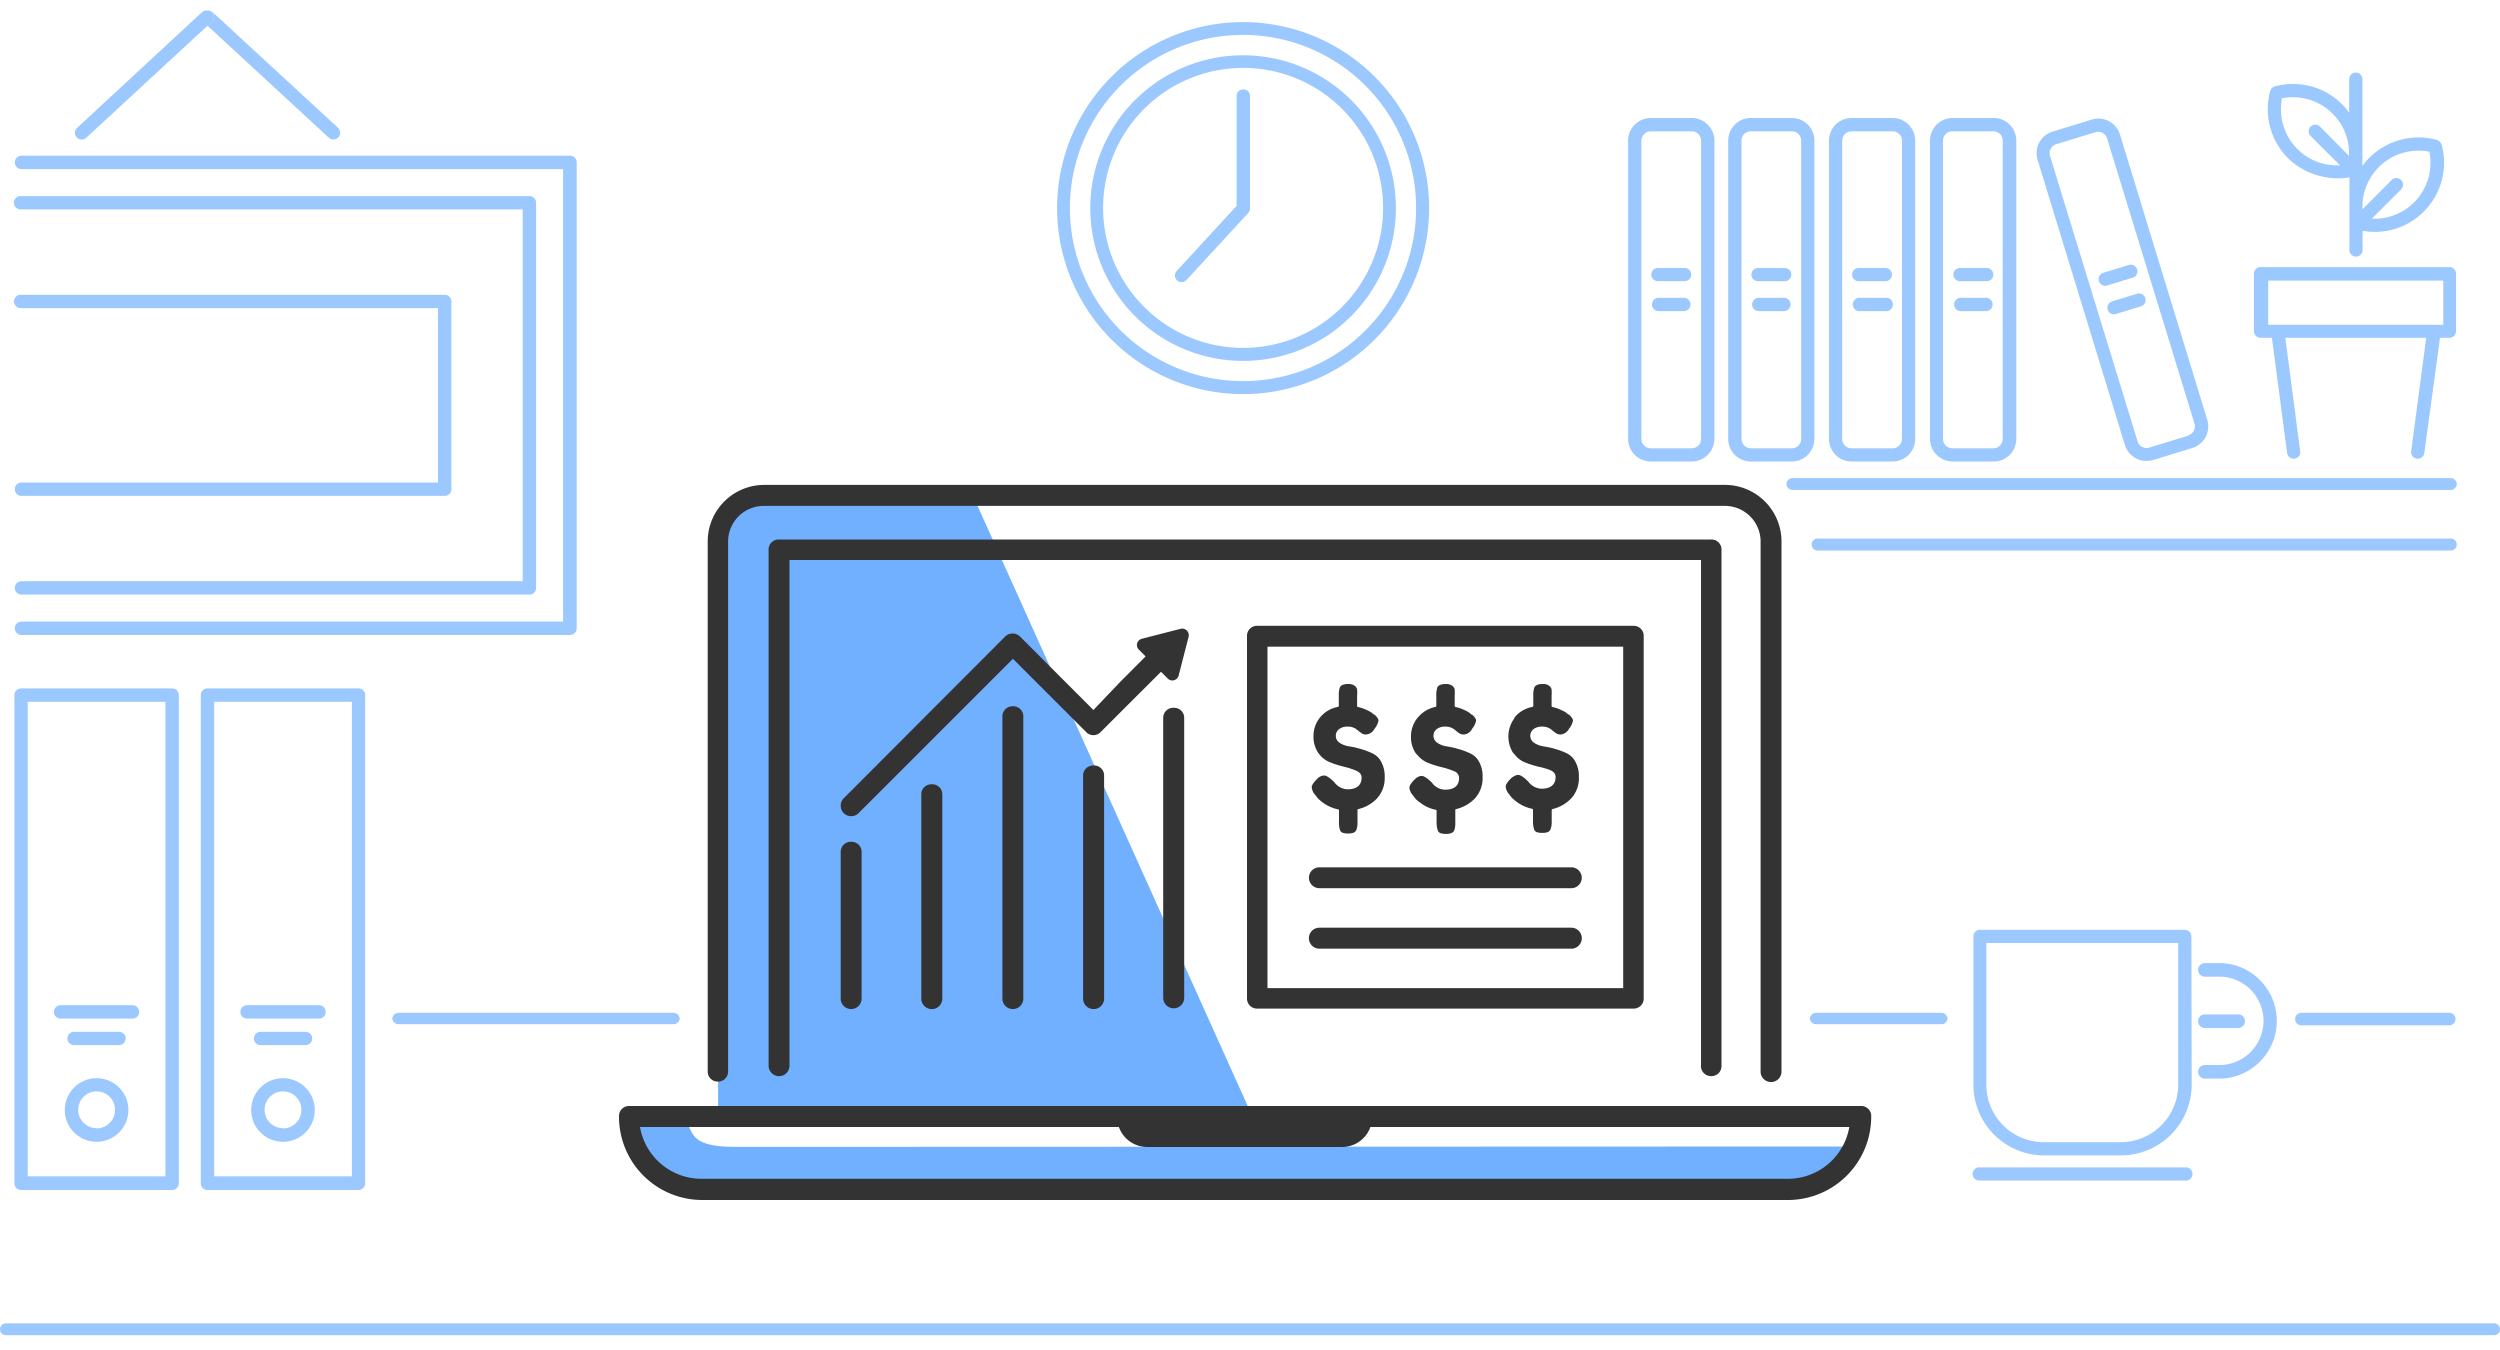 <svg xmlns="http://www.w3.org/2000/svg" width="250" height="135" viewBox="0 0 250 135"><g data-name="Layer 2"><path d="M249.4,132.33H.6a.6.6,0,0,0-.6.6.59.59,0,0,0,.6.59H249.4a.59.59,0,0,0,.6-.59A.6.6,0,0,0,249.4,132.33Z" style="fill:#9bc8ff"></path><path d="M39.89,101.28a.63.63,0,0,0-.66.57.62.62,0,0,0,.66.57H67.31a.62.62,0,0,0,.66-.57.63.63,0,0,0-.66-.57Z" style="fill:#9bc8ff"></path><path d="M2.15,59.46H52.94a.67.67,0,0,0,.67-.67V20.27a.66.66,0,0,0-.67-.66H2.06a.66.66,0,0,0-.67.66.67.67,0,0,0,.67.67H52.27V58.12H2.15a.67.67,0,0,0,0,1.34Z" style="fill:#9bc8ff"></path><path d="M2.15,16.91H56.31V62.16H2.15a.67.67,0,0,0,0,1.34H57a.67.67,0,0,0,.67-.67V16.24a.67.67,0,0,0-.67-.67H2.15a.67.67,0,0,0,0,1.34Z" style="fill:#9bc8ff"></path><path d="M2.15,48.25a.67.67,0,1,0,0,1.34H44.47a.67.67,0,0,0,.67-.67V30.14a.67.67,0,0,0-.67-.66H2.15a.67.67,0,1,0,0,1.33H43.8V48.25Z" style="fill:#9bc8ff"></path><path d="M20.63,1l.12,0Z" style="fill:#9bc8ff"></path><path d="M20.88,1a.53.53,0,0,1,.12,0A.53.53,0,0,0,20.88,1Z" style="fill:#9bc8ff"></path><path d="M21.21,2.16l-.46.41,12.13,11.2a.67.67,0,0,0,.91-1L21.21,1.17l-.1,0a.43.43,0,0,1,.13.09A.68.68,0,0,1,21.21,2.16Z" style="fill:#9bc8ff"></path><path d="M20.39,1.12a.34.34,0,0,1,.11-.07Z" style="fill:#9bc8ff"></path><path d="M20.26,1.21a.6.6,0,0,1,.13-.09l-.09,0L7.72,12.78a.67.67,0,0,0,.9,1L20.75,2.57l-.45-.41A.68.68,0,0,1,20.26,1.21Z" style="fill:#9bc8ff"></path><path d="M20.63,1a.5.5,0,0,0-.13,0A.5.5,0,0,1,20.63,1Z" style="fill:#9bc8ff"></path><path d="M20.75,1l.13,0Z" style="fill:#9bc8ff"></path><path d="M21,1.05a.26.26,0,0,1,.11.07A.41.41,0,0,0,21,1.05Z" style="fill:#9bc8ff"></path><path d="M20.39,1.12a.6.6,0,0,0-.13.09.68.68,0,0,0,0,1l.45.41.46-.41a.68.68,0,0,0,0-1,.43.43,0,0,0-.13-.09A.26.26,0,0,0,21,1.05a.53.53,0,0,0-.12,0l-.13,0-.12,0a.5.5,0,0,0-.13,0A.34.34,0,0,0,20.39,1.12Z" style="fill:#9bc8ff"></path><path d="M2.11,119h15.1a.67.67,0,0,0,.67-.67V69.51a.67.67,0,0,0-.67-.67H2.11a.67.67,0,0,0-.67.67V118.3A.67.67,0,0,0,2.11,119ZM16.54,70.18v47.45H2.77V70.18Z" style="fill:#9bc8ff"></path><path d="M9.66,107.82A3.18,3.18,0,1,0,12.84,111,3.18,3.18,0,0,0,9.66,107.82Zm0,5A1.84,1.84,0,1,1,11.5,111,1.84,1.84,0,0,1,9.66,112.84Z" style="fill:#9bc8ff"></path><path d="M13.25,100.52H6.06a.67.67,0,1,0,0,1.34h7.19a.67.67,0,0,0,0-1.34Z" style="fill:#9bc8ff"></path><path d="M11.9,104.51a.66.66,0,0,0,.67-.66.67.67,0,0,0-.67-.67H7.41a.67.67,0,0,0-.67.67.66.66,0,0,0,.67.66Z" style="fill:#9bc8ff"></path><path d="M20.75,119h15.1a.67.67,0,0,0,.67-.67V69.51a.67.67,0,0,0-.67-.67H20.75a.67.67,0,0,0-.67.67V118.3A.67.67,0,0,0,20.75,119ZM35.19,70.18v47.45H21.42V70.18Z" style="fill:#9bc8ff"></path><path d="M28.3,107.82A3.18,3.18,0,1,0,31.48,111,3.18,3.18,0,0,0,28.3,107.82Zm0,5A1.84,1.84,0,1,1,30.14,111,1.84,1.84,0,0,1,28.3,112.84Z" style="fill:#9bc8ff"></path><path d="M31.9,100.52H24.71a.67.67,0,0,0,0,1.34H31.9a.67.67,0,0,0,0-1.34Z" style="fill:#9bc8ff"></path><path d="M30.55,104.51a.66.66,0,0,0,.67-.66.67.67,0,0,0-.67-.67H26.06a.67.67,0,0,0-.67.67.66.66,0,0,0,.67.66Z" style="fill:#9bc8ff"></path><path d="M181.84,53.86a.6.6,0,1,0,0,1.19H245a.6.6,0,1,0,0-1.19Z" style="fill:#9bc8ff"></path><path d="M179.32,49H245a.64.64,0,0,0,.68-.6.63.63,0,0,0-.68-.59H179.32a.63.63,0,0,0-.68.59A.64.64,0,0,0,179.32,49Z" style="fill:#9bc8ff"></path><path d="M199.34,11.8h-4.1A2.27,2.27,0,0,0,193,14.06V43.89a2.27,2.27,0,0,0,2.27,2.26h4.1a2.26,2.26,0,0,0,2.26-2.26V14.06A2.26,2.26,0,0,0,199.34,11.8Zm.93,32.09a.94.94,0,0,1-.93.94h-4.1a.94.94,0,0,1-.94-.94V14.06a.94.94,0,0,1,.94-.93h4.1a.93.93,0,0,1,.93.93Z" style="fill:#9bc8ff"></path><path d="M198.62,26.8H196a.66.66,0,1,0,0,1.32h2.67a.66.66,0,0,0,0-1.32Z" style="fill:#9bc8ff"></path><path d="M198.62,29.78H196a.67.67,0,0,0,0,1.33h2.67a.67.67,0,0,0,0-1.33Z" style="fill:#9bc8ff"></path><path d="M220.73,42,212,13.46a2.25,2.25,0,0,0-2.82-1.5l-3.92,1.2a2.25,2.25,0,0,0-1.5,2.82l8.73,28.52a2.27,2.27,0,0,0,2.82,1.5l3.92-1.2A2.26,2.26,0,0,0,220.73,42Zm-1.89,1.56-3.91,1.2a.94.94,0,0,1-1.17-.62L205,15.59a.94.94,0,0,1,.62-1.17l3.92-1.2a.94.94,0,0,1,1.17.62l8.74,28.52A.94.94,0,0,1,218.84,43.53Z" style="fill:#9bc8ff"></path><path d="M213.71,26.94a.66.66,0,0,0-.83-.44l-2.55.78a.66.66,0,1,0,.39,1.27l2.55-.78A.66.66,0,0,0,213.71,26.94Z" style="fill:#9bc8ff"></path><path d="M213.76,29.36l-2.56.78a.66.66,0,0,0-.43.83.65.65,0,0,0,.82.43l2.55-.78a.66.66,0,0,0-.38-1.26Z" style="fill:#9bc8ff"></path><path d="M189.26,11.8h-4.1a2.26,2.26,0,0,0-2.26,2.26V43.89a2.26,2.26,0,0,0,2.26,2.26h4.1a2.26,2.26,0,0,0,2.26-2.26V14.06A2.26,2.26,0,0,0,189.26,11.8Zm.94,32.09a.94.94,0,0,1-.94.94h-4.1a.94.94,0,0,1-.94-.94V14.06a.94.94,0,0,1,.94-.93h4.1a.94.94,0,0,1,.94.93Z" style="fill:#9bc8ff"></path><path d="M188.54,26.8h-2.67a.66.66,0,1,0,0,1.32h2.67a.66.66,0,1,0,0-1.32Z" style="fill:#9bc8ff"></path><path d="M188.54,29.78h-2.67a.67.67,0,0,0,0,1.33h2.67a.67.67,0,1,0,0-1.33Z" style="fill:#9bc8ff"></path><path d="M169.17,11.8h-4.09a2.27,2.27,0,0,0-2.27,2.26V43.89a2.27,2.27,0,0,0,2.27,2.26h4.09a2.27,2.27,0,0,0,2.27-2.26V14.06A2.27,2.27,0,0,0,169.17,11.8Zm.94,32.09a.94.94,0,0,1-.94.94h-4.09a.94.94,0,0,1-.94-.94V14.06a.94.94,0,0,1,.94-.93h4.09a.94.94,0,0,1,.94.93Z" style="fill:#9bc8ff"></path><path d="M179.18,11.8h-4.1a2.26,2.26,0,0,0-2.26,2.26V43.89a2.26,2.26,0,0,0,2.26,2.26h4.1a2.26,2.26,0,0,0,2.26-2.26V14.06A2.26,2.26,0,0,0,179.18,11.8Zm.94,32.09a.94.94,0,0,1-.94.94h-4.1a.94.94,0,0,1-.93-.94V14.06a.93.93,0,0,1,.93-.93h4.1a.94.94,0,0,1,.94.93Z" style="fill:#9bc8ff"></path><path d="M168.46,26.8h-2.67a.66.66,0,1,0,0,1.32h2.67a.66.66,0,0,0,0-1.32Z" style="fill:#9bc8ff"></path><path d="M168.46,29.78h-2.67a.67.67,0,0,0,0,1.33h2.67a.67.67,0,0,0,0-1.33Z" style="fill:#9bc8ff"></path><path d="M178.47,26.8H175.8a.66.66,0,0,0,0,1.32h2.67a.66.66,0,0,0,0-1.32Z" style="fill:#9bc8ff"></path><path d="M178.47,29.78H175.8a.67.67,0,0,0,0,1.33h2.67a.67.67,0,0,0,0-1.33Z" style="fill:#9bc8ff"></path><path d="M194.1,101.28H181.65a.63.63,0,0,0-.66.57.62.62,0,0,0,.66.57H194.1a.61.61,0,0,0,.65-.57A.62.62,0,0,0,194.1,101.28Z" style="fill:#9bc8ff"></path><path d="M223.82,101.44h-3.33a.68.68,0,0,0,0,1.36h3.33a.68.68,0,0,0,0-1.36Z" style="fill:#9bc8ff"></path><path d="M245,102.53a.63.63,0,0,0,0-1.25H230.22a.63.63,0,1,0,0,1.25Z" style="fill:#9bc8ff"></path><path d="M219.14,93.64a.67.67,0,0,0-.66-.66H198a.66.66,0,0,0-.66.66v14.82a7.08,7.08,0,0,0,7.08,7.08h7.66a7.09,7.09,0,0,0,7.09-7.08Zm-7.09,20.58h-7.66a5.76,5.76,0,0,1-5.76-5.76V94.3h19.19v14.16A5.76,5.76,0,0,1,212.05,114.22Z" style="fill:#9bc8ff"></path><path d="M222.14,107.86a5.78,5.78,0,0,0,0-11.55h-1.65a.68.68,0,0,0,0,1.36h1.65a4.42,4.42,0,0,1,0,8.83h-1.65a.68.68,0,0,0,0,1.36Z" style="fill:#9bc8ff"></path><path d="M218.48,116.74H198a.66.66,0,1,0,0,1.31h20.51a.66.66,0,1,0,0-1.31Z" style="fill:#9bc8ff"></path><path d="M124.31,8.94a.65.65,0,0,0-.65.65v11l-6,6.52a.65.65,0,0,0,1,.88l6.17-6.7a.66.66,0,0,0,.17-.44V9.59A.65.65,0,0,0,124.31,8.94Z" style="fill:#9bc8ff"></path><path d="M124.31,5.53a15.28,15.28,0,1,0,15.28,15.28A15.28,15.28,0,0,0,124.31,5.53Zm0,29.26a14,14,0,1,1,14-14A14,14,0,0,1,124.31,34.79Z" style="fill:#9bc8ff"></path><path d="M124.31,2.21a18.6,18.6,0,1,0,18.6,18.6A18.6,18.6,0,0,0,124.31,2.21Zm0,35.9a17.31,17.31,0,1,1,17.3-17.3A17.3,17.3,0,0,1,124.31,38.11Z" style="fill:#9bc8ff"></path><path d="M244.89,26.71H226.06a.66.66,0,0,0-.67.66v5.74a.67.67,0,0,0,.67.67h1.13l1.52,11.52a.66.66,0,0,0,1.31-.17l-1.49-11.35h14.09l-1.5,11.35a.66.66,0,0,0,.57.74.65.65,0,0,0,.74-.57L244,33.78h.94a.66.66,0,0,0,.66-.67V27.37A.65.65,0,0,0,244.89,26.71Zm-.56,5.77H226.82V28.06h17.51Z" style="fill:#9bc8ff"></path><path d="M244.13,14.45a.66.66,0,0,0-.46-.47,7,7,0,0,0-6.73,1.79,6.84,6.84,0,0,0-.7.83c0-.28,0-.66,0-1.24V7.92a.66.66,0,1,0-1.32,0v3.35a6.2,6.2,0,0,0-.71-.84,6.93,6.93,0,0,0-6.72-1.79.67.67,0,0,0-.47.47,6.93,6.93,0,0,0,1.79,6.72,7.23,7.23,0,0,0,6.13,1.91h0V25a.66.66,0,1,0,1.32,0V23.08a6.92,6.92,0,0,0,7.9-8.63Zm-14.39.45a5.61,5.61,0,0,1-1.54-5.07,5.61,5.61,0,0,1,6.7,5.76h0L232,12.66a.66.66,0,1,0-.94.94L234,16.53A5.58,5.58,0,0,1,229.74,14.9Zm11.67,5.34a5.64,5.64,0,0,1-4.23,1.63l2.93-2.93a.66.66,0,0,0-.94-.94l-2.92,2.93a5.61,5.61,0,0,1,6.69-5.76A5.63,5.63,0,0,1,241.41,20.24Z" style="fill:#9bc8ff"></path></g><g data-name="Layer 3"><path d="M71.81,108.89v2.76h53.44L124,108.89,97.26,49.49H76.43c-5.1,0-4.62,4.62-4.62,4.62Z" style="fill:#70b0ff"></path><path d="M73.57,114.69c-4.38,0-4.2-1.3-4.8-2.2a6.24,6.24,0,0,1-.35-.84H62.9a7.59,7.59,0,0,0,.58,3c1.81,4.14,7.16,4.24,7.16,4.24H176.76c5.45,0,7.72-2.24,8.66-4.24Z" style="fill:#70b0ff"></path></g><g data-name="Layer 4"><path d="M137.23,75.33a7.41,7.41,0,0,0-1.15-.43,8.41,8.41,0,0,0-1.15-.26,2.39,2.39,0,0,1-.94-.34.83.83,0,0,1-.41-.71.82.82,0,0,1,.35-.69,1.33,1.33,0,0,1,.82-.24,1.46,1.46,0,0,1,.81.21l.24.18a3.72,3.72,0,0,0,.34.26.76.76,0,0,0,.48.14,1.05,1.05,0,0,0,.83-.57,1.84,1.84,0,0,0,.4-.83c0-.1-.07-.29-.41-.6l-.06,0-.17-.15a2.87,2.87,0,0,0-.54-.3,4,4,0,0,0-.88-.3.1.1,0,0,1-.08-.1v-1a3.51,3.51,0,0,0,0-.65.6.6,0,0,0-.24-.37,1,1,0,0,0-.65-.18q-.69,0-.84.36a2.33,2.33,0,0,0-.1.83v1a.11.11,0,0,1-.08.1,3,3,0,0,0-1.8,1.06,2.89,2.89,0,0,0-.65,1.84,2.83,2.83,0,0,0,.48,1.7,2.57,2.57,0,0,0,1.15.93,9.59,9.59,0,0,0,1.41.45,7.86,7.86,0,0,1,1.21.39c.37.16.56.39.56.69,0,.54-.24,1.18-1.41,1.18a1.7,1.7,0,0,1-1.32-.71c-.55-.55-.86-.67-1-.67a1,1,0,0,0-.69.31c-.47.46-.57.72-.57.86a1.33,1.33,0,0,0,.35.77l.24.31a3.68,3.68,0,0,0,.78.63,3.9,3.9,0,0,0,1.28.51.1.1,0,0,1,.08.1v1.1A2.31,2.31,0,0,0,134,83a.45.45,0,0,0,.25.27,1.6,1.6,0,0,0,.55.08,1.62,1.62,0,0,0,.56-.08.53.53,0,0,0,.28-.29,2.18,2.18,0,0,0,.11-.82V81a.1.1,0,0,1,.07-.09,3.74,3.74,0,0,0,1.88-1.07,3,3,0,0,0,.77-2.14,3,3,0,0,0-.35-1.52A1.88,1.88,0,0,0,137.23,75.33Z" style="fill:#333"></path><path d="M147,75.33a7.17,7.17,0,0,0-1.16-.43,8.41,8.41,0,0,0-1.15-.26,2.28,2.28,0,0,1-.93-.34.83.83,0,0,1-.41-.71.8.8,0,0,1,.34-.69,1.35,1.35,0,0,1,.82-.24,1.49,1.49,0,0,1,.82.21l.24.18a2.54,2.54,0,0,0,.33.26.79.79,0,0,0,.49.14,1,1,0,0,0,.82-.57,1.84,1.84,0,0,0,.4-.83c0-.1-.07-.29-.41-.6l-.06,0-.17-.15a2.57,2.57,0,0,0-.54-.3,3.79,3.79,0,0,0-.88-.3.1.1,0,0,1-.08-.1v-1a5.1,5.1,0,0,0,0-.65.6.6,0,0,0-.24-.37,1,1,0,0,0-.65-.18c-.46,0-.75.12-.85.36a2.59,2.59,0,0,0-.1.83v1a.11.11,0,0,1-.08.1,3.09,3.09,0,0,0-1.71,1l-.09.1a2.89,2.89,0,0,0-.65,1.84,2.83,2.83,0,0,0,.48,1.7c.08.11.18.18.26.28a2.56,2.56,0,0,0,.9.65,9.87,9.87,0,0,0,1.4.45,8,8,0,0,1,1.22.39.75.75,0,0,1,.55.69c0,.54-.24,1.18-1.4,1.18a1.67,1.67,0,0,1-1.32-.71c-.56-.55-.87-.67-1-.67a.92.92,0,0,0-.32.07,1.26,1.26,0,0,0-.36.24c-.47.46-.57.72-.57.86a1.33,1.33,0,0,0,.35.77l.23.31a3,3,0,0,0,.35.32l.44.31a3.76,3.76,0,0,0,1.27.51.1.1,0,0,1,.08.1v1.1a2.35,2.35,0,0,0,.12.86.45.45,0,0,0,.25.27,1.66,1.66,0,0,0,.56.08,1.6,1.6,0,0,0,.55-.08.55.55,0,0,0,.29-.29,2.23,2.23,0,0,0,.1-.82V81a.09.09,0,0,1,.08-.09,3.82,3.82,0,0,0,1.88-1.07,3,3,0,0,0,.77-2.14,3,3,0,0,0-.35-1.52A1.93,1.93,0,0,0,147,75.33Z" style="fill:#333"></path><path d="M157.53,76.16h0a1.93,1.93,0,0,0-.85-.83,7.41,7.41,0,0,0-1.15-.43,8.53,8.53,0,0,0-1.16-.26,2.34,2.34,0,0,1-.93-.34.84.84,0,0,1-.07-1.4,1.37,1.37,0,0,1,.82-.24,1.49,1.49,0,0,1,.82.21,3,3,0,0,1,.24.18,3.72,3.72,0,0,0,.34.26.76.76,0,0,0,.48.14,1.07,1.07,0,0,0,.83-.57,1.84,1.84,0,0,0,.4-.83c0-.1-.08-.29-.41-.6l-.07,0-.16-.15a2.72,2.72,0,0,0-.55-.3,3.79,3.79,0,0,0-.88-.3.1.1,0,0,1-.07-.1v-1a4.71,4.71,0,0,0,0-.65.6.6,0,0,0-.24-.37,1,1,0,0,0-.65-.18q-.69,0-.84.36a2.33,2.33,0,0,0-.1.83v1a.12.12,0,0,1-.08.1,3,3,0,0,0-1.8,1.06.21.21,0,0,0,0,.06,3.08,3.08,0,0,0-.14,3.48l.14.14a2.48,2.48,0,0,0,1,.79,9.87,9.87,0,0,0,1.4.45A8,8,0,0,1,155,77c.37.16.56.39.56.69,0,.54-.25,1.18-1.41,1.18a1.7,1.7,0,0,1-1.32-.71c-.55-.55-.86-.67-1-.67a.83.83,0,0,0-.45.15,1.11,1.11,0,0,0-.24.16c-.47.46-.57.72-.57.86a1.33,1.33,0,0,0,.35.77l.23.31.23.21a4.49,4.49,0,0,0,.56.42,3.9,3.9,0,0,0,1.28.51.11.11,0,0,1,.08.1v1.1a2.59,2.59,0,0,0,.11.86.46.46,0,0,0,.26.27,1.6,1.6,0,0,0,.55.08,1.66,1.66,0,0,0,.56-.08.57.57,0,0,0,.28-.29,2.18,2.18,0,0,0,.11-.82V81a.1.1,0,0,1,.07-.09,3.85,3.85,0,0,0,1.88-1.07,3,3,0,0,0,.77-2.14A3,3,0,0,0,157.53,76.16Z" style="fill:#333"></path><path d="M71.81,108.16a1,1,0,0,0,1-1v-53a3.57,3.57,0,0,1,3.57-3.57h96.11a3.57,3.57,0,0,1,3.57,3.57v53a1,1,0,1,0,2.09,0v-53a5.66,5.66,0,0,0-5.66-5.67H76.43a5.66,5.66,0,0,0-5.66,5.67v53A1,1,0,0,0,71.81,108.16Z" style="fill:#333"></path><path d="M171.1,107.61a1,1,0,0,0,1.05-1V55a1,1,0,0,0-1.05-1.05H77.86a1,1,0,0,0-1,1.05v51.57a1,1,0,1,0,2.09,0V56h91.15v50.53A1,1,0,0,0,171.1,107.61Z" style="fill:#333"></path><path d="M125.7,62.58a1,1,0,0,0-1,1.05V99.86a1,1,0,0,0,1,1h37.67a1,1,0,0,0,1-1V63.63a1,1,0,0,0-1-1.05Zm36.62,36.23H126.75V64.67h35.57Z" style="fill:#333"></path><path d="M131.94,94.87h25.19a1,1,0,1,0,0-2.1H131.94a1.05,1.05,0,1,0,0,2.1Z" style="fill:#333"></path><path d="M157.13,88.82a1,1,0,1,0,0-2.09H131.94a1,1,0,1,0,0,2.09Z" style="fill:#333"></path><path d="M186.07,110.6H62.9a1,1,0,0,0-1,1.05A8.33,8.33,0,0,0,70.18,120H178.79a8.33,8.33,0,0,0,8.33-8.33A1,1,0,0,0,186.07,110.6Zm-7.28,7.28H70.18A6.24,6.24,0,0,1,64,112.7h47.89a3,3,0,0,0,2.85,2H134.2a3,3,0,0,0,2.84-2h47.89A6.23,6.23,0,0,1,178.79,117.88Z" style="fill:#333"></path><path d="M85.12,84.18a1,1,0,0,0-1.05,1V99.86a1,1,0,1,0,2.09,0V85.22A1,1,0,0,0,85.12,84.18Z" style="fill:#333"></path><path d="M93.18,78.43a1,1,0,0,0-1.05,1V99.86a1.05,1.05,0,1,0,2.1,0V79.48A1,1,0,0,0,93.18,78.43Z" style="fill:#333"></path><path d="M101.24,70.63a1,1,0,0,0-1,1.05V99.86a1,1,0,1,0,2.09,0V71.68A1,1,0,0,0,101.24,70.63Z" style="fill:#333"></path><path d="M109.31,76.55a1,1,0,0,0-1,1V99.86a1,1,0,0,0,2.1,0V77.59A1,1,0,0,0,109.31,76.55Z" style="fill:#333"></path><path d="M117.37,70.78a1,1,0,0,0-1.05,1v28a1.05,1.05,0,1,0,2.1,0v-28A1,1,0,0,0,117.37,70.78Z" style="fill:#333"></path><path d="M117.86,67.57l1-3.89a.66.66,0,0,0-.8-.8l-3.89,1a.65.65,0,0,0-.29,1.08l.68.68-2.5,2.51L109.34,71,102,63.65a1.06,1.06,0,0,0-1.48,0L84.37,79.83a1.06,1.06,0,0,0,0,1.48,1.05,1.05,0,0,0,1.49,0l15.43-15.43,7.31,7.31a1,1,0,0,0,1.48,0l2.73-2.73,3.29-3.28.68.68A.65.65,0,0,0,117.86,67.57Z" style="fill:#333"></path></g></svg>